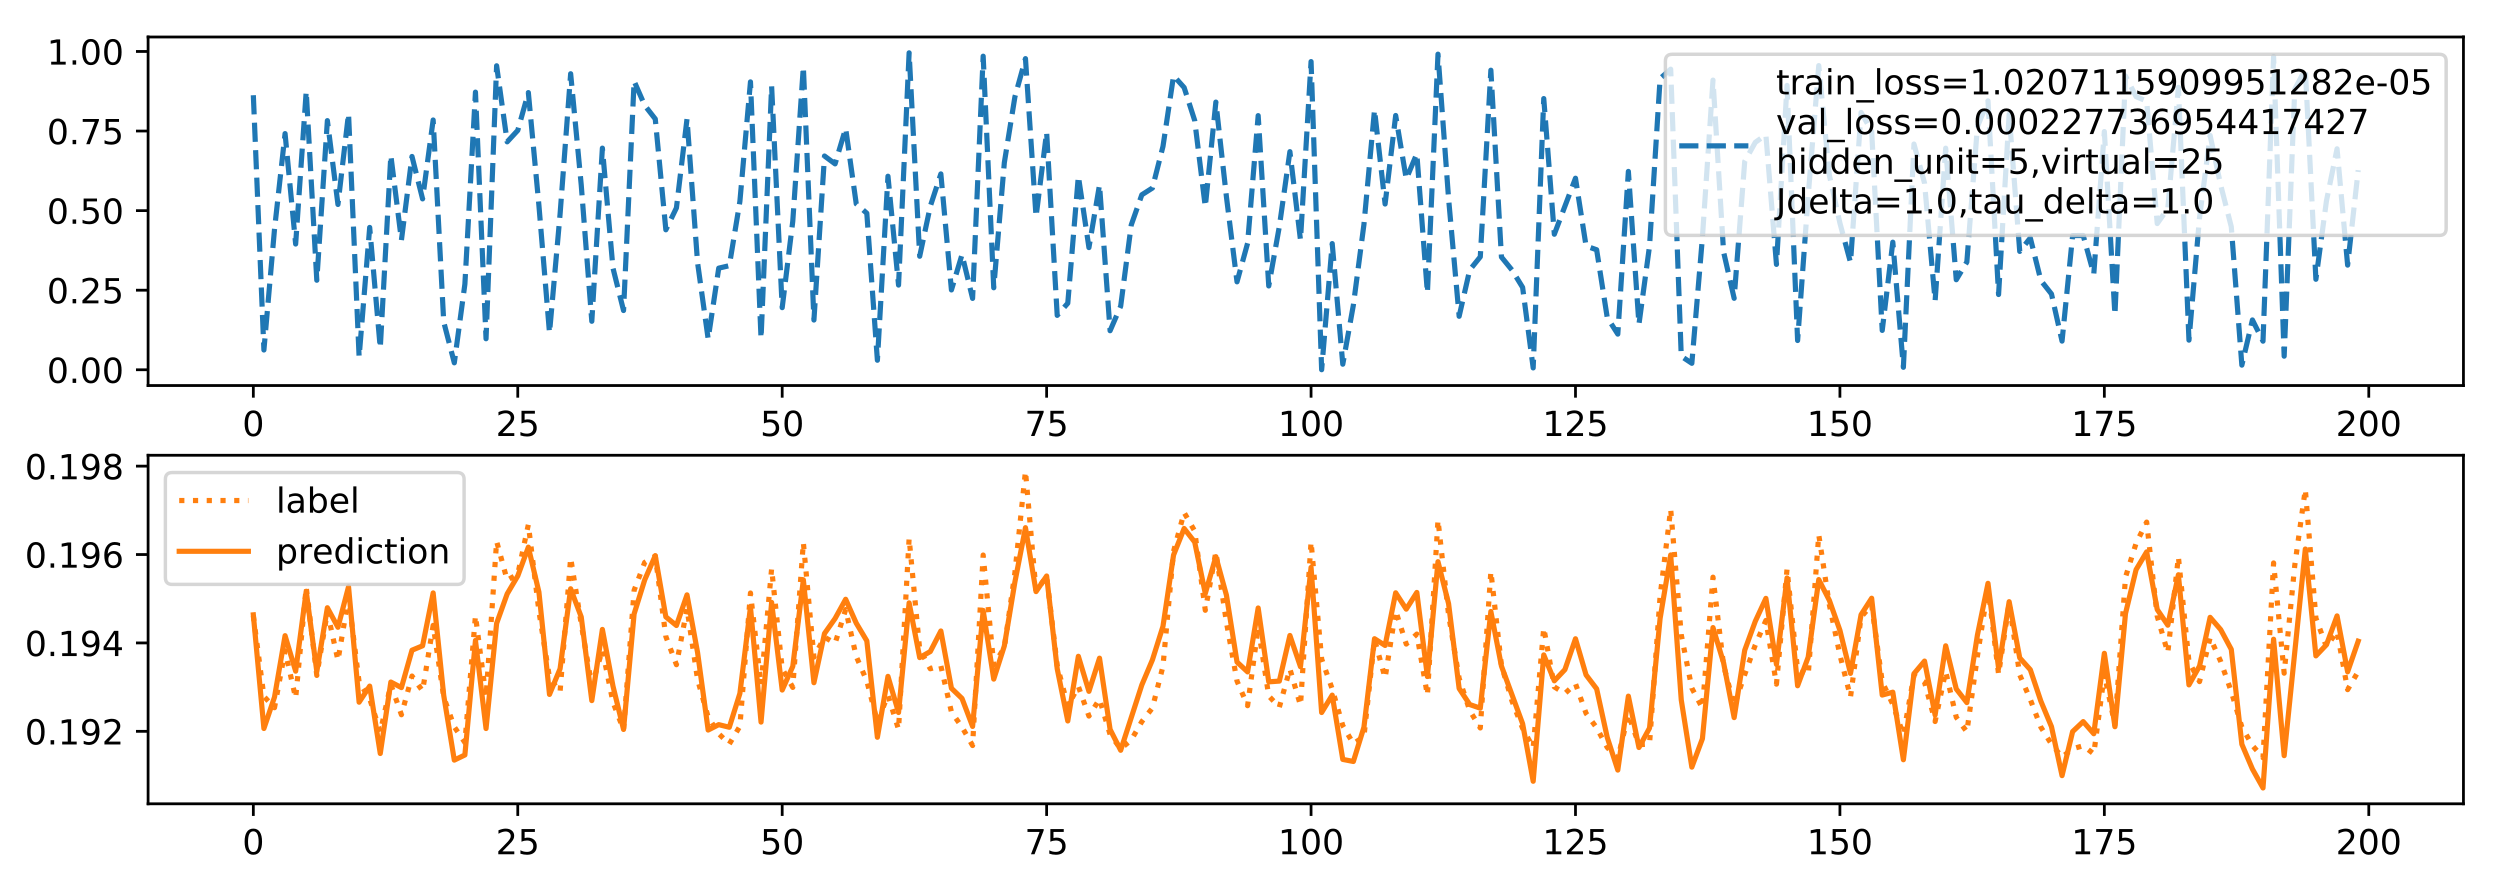 <?xml version="1.0" encoding="utf-8" standalone="no"?>
<!DOCTYPE svg PUBLIC "-//W3C//DTD SVG 1.1//EN"
  "http://www.w3.org/Graphics/SVG/1.1/DTD/svg11.dtd">
<!-- Created with matplotlib (http://matplotlib.org/) -->
<svg height="256pt" version="1.1" viewBox="0 0 723 256" width="723pt" xmlns="http://www.w3.org/2000/svg" xmlns:xlink="http://www.w3.org/1999/xlink">
 <defs>
  <style type="text/css">
*{stroke-linecap:butt;stroke-linejoin:round;}
  </style>
 </defs>
 <g id="figure_1">
  <g id="patch_1">
   <path d="M 0 256.338 
L 723.128 256.338 
L 723.128 0 
L 0 0 
z
" style="fill:#ffffff;"/>
  </g>
  <g id="axes_1">
   <g id="patch_2">
    <path d="M 42.828 111.5 
L 712.428 111.5 
L 712.428 10.7 
L 42.828 10.7 
z
" style="fill:#ffffff;"/>
   </g>
   <g id="matplotlib.axis_1">
    <g id="xtick_1">
     <g id="line2d_1">
      <defs>
       <path d="M 0 0 
L 0 3.5 
" id="m36882c37b8" style="stroke:#000000;stroke-width:0.8;"/>
      </defs>
      <g>
       <use style="stroke:#000000;stroke-width:0.8;" x="73.264" xlink:href="#m36882c37b8" y="111.5"/>
      </g>
     </g>
     <g id="text_1">
      <!-- 0 -->
      <defs>
       <path d="M 31.781 66.406 
Q 24.172 66.406 20.328 58.906 
Q 16.5 51.422 16.5 36.375 
Q 16.5 21.391 20.328 13.891 
Q 24.172 6.391 31.781 6.391 
Q 39.453 6.391 43.281 13.891 
Q 47.125 21.391 47.125 36.375 
Q 47.125 51.422 43.281 58.906 
Q 39.453 66.406 31.781 66.406 
z
M 31.781 74.219 
Q 44.047 74.219 50.516 64.516 
Q 56.984 54.828 56.984 36.375 
Q 56.984 17.969 50.516 8.266 
Q 44.047 -1.422 31.781 -1.422 
Q 19.531 -1.422 13.062 8.266 
Q 6.594 17.969 6.594 36.375 
Q 6.594 54.828 13.062 64.516 
Q 19.531 74.219 31.781 74.219 
z
" id="DejaVuSans-30"/>
      </defs>
      <g transform="translate(70.083 126.098)scale(0.1 -0.1)">
       <use xlink:href="#DejaVuSans-30"/>
      </g>
     </g>
    </g>
    <g id="xtick_2">
     <g id="line2d_2">
      <g>
       <use style="stroke:#000000;stroke-width:0.8;" x="149.738" xlink:href="#m36882c37b8" y="111.5"/>
      </g>
     </g>
     <g id="text_2">
      <!-- 25 -->
      <defs>
       <path d="M 19.188 8.297 
L 53.609 8.297 
L 53.609 0 
L 7.328 0 
L 7.328 8.297 
Q 12.938 14.109 22.625 23.891 
Q 32.328 33.688 34.812 36.531 
Q 39.547 41.844 41.422 45.531 
Q 43.312 49.219 43.312 52.781 
Q 43.312 58.594 39.234 62.25 
Q 35.156 65.922 28.609 65.922 
Q 23.969 65.922 18.812 64.312 
Q 13.672 62.703 7.812 59.422 
L 7.812 69.391 
Q 13.766 71.781 18.938 73 
Q 24.125 74.219 28.422 74.219 
Q 39.75 74.219 46.484 68.547 
Q 53.219 62.891 53.219 53.422 
Q 53.219 48.922 51.531 44.891 
Q 49.859 40.875 45.406 35.406 
Q 44.188 33.984 37.641 27.219 
Q 31.109 20.453 19.188 8.297 
z
" id="DejaVuSans-32"/>
       <path d="M 10.797 72.906 
L 49.516 72.906 
L 49.516 64.594 
L 19.828 64.594 
L 19.828 46.734 
Q 21.969 47.469 24.109 47.828 
Q 26.266 48.188 28.422 48.188 
Q 40.625 48.188 47.75 41.5 
Q 54.891 34.812 54.891 23.391 
Q 54.891 11.625 47.562 5.094 
Q 40.234 -1.422 26.906 -1.422 
Q 22.312 -1.422 17.547 -0.641 
Q 12.797 0.141 7.719 1.703 
L 7.719 11.625 
Q 12.109 9.234 16.797 8.062 
Q 21.484 6.891 26.703 6.891 
Q 35.156 6.891 40.078 11.328 
Q 45.016 15.766 45.016 23.391 
Q 45.016 31 40.078 35.438 
Q 35.156 39.891 26.703 39.891 
Q 22.75 39.891 18.812 39.016 
Q 14.891 38.141 10.797 36.281 
z
" id="DejaVuSans-35"/>
      </defs>
      <g transform="translate(143.375 126.098)scale(0.1 -0.1)">
       <use xlink:href="#DejaVuSans-32"/>
       <use x="63.623" xlink:href="#DejaVuSans-35"/>
      </g>
     </g>
    </g>
    <g id="xtick_3">
     <g id="line2d_3">
      <g>
       <use style="stroke:#000000;stroke-width:0.8;" x="226.211" xlink:href="#m36882c37b8" y="111.5"/>
      </g>
     </g>
     <g id="text_3">
      <!-- 50 -->
      <g transform="translate(219.849 126.098)scale(0.1 -0.1)">
       <use xlink:href="#DejaVuSans-35"/>
       <use x="63.623" xlink:href="#DejaVuSans-30"/>
      </g>
     </g>
    </g>
    <g id="xtick_4">
     <g id="line2d_4">
      <g>
       <use style="stroke:#000000;stroke-width:0.8;" x="302.684" xlink:href="#m36882c37b8" y="111.5"/>
      </g>
     </g>
     <g id="text_4">
      <!-- 75 -->
      <defs>
       <path d="M 8.203 72.906 
L 55.078 72.906 
L 55.078 68.703 
L 28.609 0 
L 18.312 0 
L 43.219 64.594 
L 8.203 64.594 
z
" id="DejaVuSans-37"/>
      </defs>
      <g transform="translate(296.322 126.098)scale(0.1 -0.1)">
       <use xlink:href="#DejaVuSans-37"/>
       <use x="63.623" xlink:href="#DejaVuSans-35"/>
      </g>
     </g>
    </g>
    <g id="xtick_5">
     <g id="line2d_5">
      <g>
       <use style="stroke:#000000;stroke-width:0.8;" x="379.158" xlink:href="#m36882c37b8" y="111.5"/>
      </g>
     </g>
     <g id="text_5">
      <!-- 100 -->
      <defs>
       <path d="M 12.406 8.297 
L 28.516 8.297 
L 28.516 63.922 
L 10.984 60.406 
L 10.984 69.391 
L 28.422 72.906 
L 38.281 72.906 
L 38.281 8.297 
L 54.391 8.297 
L 54.391 0 
L 12.406 0 
z
" id="DejaVuSans-31"/>
      </defs>
      <g transform="translate(369.614 126.098)scale(0.1 -0.1)">
       <use xlink:href="#DejaVuSans-31"/>
       <use x="63.623" xlink:href="#DejaVuSans-30"/>
       <use x="127.246" xlink:href="#DejaVuSans-30"/>
      </g>
     </g>
    </g>
    <g id="xtick_6">
     <g id="line2d_6">
      <g>
       <use style="stroke:#000000;stroke-width:0.8;" x="455.631" xlink:href="#m36882c37b8" y="111.5"/>
      </g>
     </g>
     <g id="text_6">
      <!-- 125 -->
      <g transform="translate(446.087 126.098)scale(0.1 -0.1)">
       <use xlink:href="#DejaVuSans-31"/>
       <use x="63.623" xlink:href="#DejaVuSans-32"/>
       <use x="127.246" xlink:href="#DejaVuSans-35"/>
      </g>
     </g>
    </g>
    <g id="xtick_7">
     <g id="line2d_7">
      <g>
       <use style="stroke:#000000;stroke-width:0.8;" x="532.104" xlink:href="#m36882c37b8" y="111.5"/>
      </g>
     </g>
     <g id="text_7">
      <!-- 150 -->
      <g transform="translate(522.56 126.098)scale(0.1 -0.1)">
       <use xlink:href="#DejaVuSans-31"/>
       <use x="63.623" xlink:href="#DejaVuSans-35"/>
       <use x="127.246" xlink:href="#DejaVuSans-30"/>
      </g>
     </g>
    </g>
    <g id="xtick_8">
     <g id="line2d_8">
      <g>
       <use style="stroke:#000000;stroke-width:0.8;" x="608.577" xlink:href="#m36882c37b8" y="111.5"/>
      </g>
     </g>
     <g id="text_8">
      <!-- 175 -->
      <g transform="translate(599.034 126.098)scale(0.1 -0.1)">
       <use xlink:href="#DejaVuSans-31"/>
       <use x="63.623" xlink:href="#DejaVuSans-37"/>
       <use x="127.246" xlink:href="#DejaVuSans-35"/>
      </g>
     </g>
    </g>
    <g id="xtick_9">
     <g id="line2d_9">
      <g>
       <use style="stroke:#000000;stroke-width:0.8;" x="685.051" xlink:href="#m36882c37b8" y="111.5"/>
      </g>
     </g>
     <g id="text_9">
      <!-- 200 -->
      <g transform="translate(675.507 126.098)scale(0.1 -0.1)">
       <use xlink:href="#DejaVuSans-32"/>
       <use x="63.623" xlink:href="#DejaVuSans-30"/>
       <use x="127.246" xlink:href="#DejaVuSans-30"/>
      </g>
     </g>
    </g>
   </g>
   <g id="matplotlib.axis_2">
    <g id="ytick_1">
     <g id="line2d_10">
      <defs>
       <path d="M 0 0 
L -3.5 0 
" id="m87f2898da7" style="stroke:#000000;stroke-width:0.8;"/>
      </defs>
      <g>
       <use style="stroke:#000000;stroke-width:0.8;" x="42.828" xlink:href="#m87f2898da7" y="106.934"/>
      </g>
     </g>
     <g id="text_10">
      <!-- 0.00 -->
      <defs>
       <path d="M 10.688 12.406 
L 21 12.406 
L 21 0 
L 10.688 0 
z
" id="DejaVuSans-2e"/>
      </defs>
      <g transform="translate(13.562 110.734)scale(0.1 -0.1)">
       <use xlink:href="#DejaVuSans-30"/>
       <use x="63.623" xlink:href="#DejaVuSans-2e"/>
       <use x="95.41" xlink:href="#DejaVuSans-30"/>
       <use x="159.033" xlink:href="#DejaVuSans-30"/>
      </g>
     </g>
    </g>
    <g id="ytick_2">
     <g id="line2d_11">
      <g>
       <use style="stroke:#000000;stroke-width:0.8;" x="42.828" xlink:href="#m87f2898da7" y="83.923"/>
      </g>
     </g>
     <g id="text_11">
      <!-- 0.25 -->
      <g transform="translate(13.562 87.722)scale(0.1 -0.1)">
       <use xlink:href="#DejaVuSans-30"/>
       <use x="63.623" xlink:href="#DejaVuSans-2e"/>
       <use x="95.41" xlink:href="#DejaVuSans-32"/>
       <use x="159.033" xlink:href="#DejaVuSans-35"/>
      </g>
     </g>
    </g>
    <g id="ytick_3">
     <g id="line2d_12">
      <g>
       <use style="stroke:#000000;stroke-width:0.8;" x="42.828" xlink:href="#m87f2898da7" y="60.911"/>
      </g>
     </g>
     <g id="text_12">
      <!-- 0.50 -->
      <g transform="translate(13.562 64.71)scale(0.1 -0.1)">
       <use xlink:href="#DejaVuSans-30"/>
       <use x="63.623" xlink:href="#DejaVuSans-2e"/>
       <use x="95.41" xlink:href="#DejaVuSans-35"/>
       <use x="159.033" xlink:href="#DejaVuSans-30"/>
      </g>
     </g>
    </g>
    <g id="ytick_4">
     <g id="line2d_13">
      <g>
       <use style="stroke:#000000;stroke-width:0.8;" x="42.828" xlink:href="#m87f2898da7" y="37.899"/>
      </g>
     </g>
     <g id="text_13">
      <!-- 0.75 -->
      <g transform="translate(13.562 41.698)scale(0.1 -0.1)">
       <use xlink:href="#DejaVuSans-30"/>
       <use x="63.623" xlink:href="#DejaVuSans-2e"/>
       <use x="95.41" xlink:href="#DejaVuSans-37"/>
       <use x="159.033" xlink:href="#DejaVuSans-35"/>
      </g>
     </g>
    </g>
    <g id="ytick_5">
     <g id="line2d_14">
      <g>
       <use style="stroke:#000000;stroke-width:0.8;" x="42.828" xlink:href="#m87f2898da7" y="14.887"/>
      </g>
     </g>
     <g id="text_14">
      <!-- 1.00 -->
      <g transform="translate(13.562 18.687)scale(0.1 -0.1)">
       <use xlink:href="#DejaVuSans-31"/>
       <use x="63.623" xlink:href="#DejaVuSans-2e"/>
       <use x="95.41" xlink:href="#DejaVuSans-30"/>
       <use x="159.033" xlink:href="#DejaVuSans-30"/>
      </g>
     </g>
    </g>
   </g>
   <g id="line2d_15">
    <path clip-path="url(#p539c6426c0)" d="M 73.264 27.537 
L 76.323 101.214 
L 79.382 66.368 
L 82.441 38.643 
L 85.5 70.568 
L 88.559 26.402 
L 91.618 81.042 
L 94.677 34.89 
L 97.736 59.126 
L 100.795 32.861 
L 103.854 103.202 
L 106.913 65.776 
L 109.972 100.665 
L 113.031 44.936 
L 116.09 69.442 
L 119.148 45.255 
L 122.207 57.513 
L 125.266 34.707 
L 128.325 93.091 
L 131.384 104.923 
L 134.443 82.179 
L 137.502 26.649 
L 140.561 97.959 
L 143.62 19.029 
L 146.679 41.016 
L 149.738 37.708 
L 152.797 26.781 
L 155.856 59.42 
L 158.915 96.274 
L 161.973 61.93 
L 165.032 21.332 
L 168.091 53.469 
L 171.15 92.908 
L 174.209 42.846 
L 177.268 77.525 
L 180.327 89.799 
L 183.386 23.471 
L 186.445 30.47 
L 189.504 34.399 
L 192.563 66.453 
L 195.622 60.123 
L 198.681 34.411 
L 201.74 76.001 
L 204.799 98.002 
L 207.857 77.552 
L 210.916 76.832 
L 213.975 58.263 
L 217.034 23.684 
L 220.093 97.895 
L 223.152 24.953 
L 226.211 88.968 
L 229.27 63.99 
L 232.329 19.29 
L 235.388 92.549 
L 238.447 45.12 
L 241.506 47.389 
L 244.565 37.119 
L 247.624 58.95 
L 250.682 61.675 
L 253.741 104.18 
L 256.8 50.971 
L 259.859 82.44 
L 262.918 15.282 
L 265.977 74.104 
L 269.036 59.673 
L 272.095 50.3 
L 275.154 83.845 
L 278.213 73.636 
L 281.272 86.294 
L 284.331 16.259 
L 287.39 83.22 
L 290.449 47.063 
L 293.508 28.027 
L 296.566 16.958 
L 299.625 62.694 
L 302.684 38.251 
L 305.743 91.201 
L 308.802 87.686 
L 311.861 50.921 
L 314.92 71.598 
L 317.979 53.471 
L 321.038 95.64 
L 324.097 88.56 
L 327.156 65.059 
L 330.215 56.333 
L 333.274 54.384 
L 336.333 42.348 
L 339.391 21.904 
L 342.45 25.312 
L 345.509 34.86 
L 348.568 59.815 
L 351.627 29.531 
L 354.686 56.942 
L 357.745 81.501 
L 360.804 70.336 
L 363.863 33.444 
L 366.922 82.695 
L 369.981 65.531 
L 373.04 43.861 
L 376.099 69.402 
L 379.158 17.817 
L 382.217 106.918 
L 385.275 70.449 
L 388.334 105.323 
L 391.393 88.223 
L 394.452 64.895 
L 397.511 31.771 
L 400.57 58.997 
L 403.629 33.404 
L 406.688 51.755 
L 409.747 44.452 
L 412.806 84.679 
L 415.865 15.67 
L 418.924 57.38 
L 421.983 91.466 
L 425.042 78.078 
L 428.1 74.277 
L 431.159 20.312 
L 434.218 74.341 
L 437.277 78.115 
L 440.336 83.109 
L 443.395 106.399 
L 446.454 28.511 
L 449.513 67.74 
L 455.631 51.545 
L 458.69 71.152 
L 461.749 72.229 
L 464.808 91.809 
L 467.867 96.623 
L 470.926 49.578 
L 473.984 93.773 
L 477.043 71.159 
L 480.102 22.722 
L 483.161 20.005 
L 486.22 103.026 
L 489.279 105.062 
L 492.338 68.688 
L 495.397 23.174 
L 498.456 72.854 
L 501.515 86.265 
L 504.574 46.676 
L 507.633 41.168 
L 510.692 38.978 
L 513.751 76.457 
L 516.809 24.707 
L 519.868 98.469 
L 522.927 56.666 
L 525.986 18.976 
L 529.045 50.647 
L 532.104 64.516 
L 535.163 75.9 
L 538.222 32.523 
L 541.281 37.916 
L 544.34 95.548 
L 547.399 70.046 
L 550.458 106.221 
L 553.517 41.662 
L 556.576 52.955 
L 559.635 86.998 
L 562.693 42.858 
L 565.752 80.892 
L 568.811 75.773 
L 571.87 36.622 
L 574.929 29.179 
L 577.988 85.167 
L 581.047 32.994 
L 584.106 72.7 
L 587.165 68.808 
L 590.224 81.13 
L 593.283 85.012 
L 596.342 98.643 
L 599.401 68.14 
L 602.46 68.102 
L 605.518 79.284 
L 608.577 38.049 
L 611.636 91.071 
L 614.695 21.973 
L 617.754 27.945 
L 620.813 29.242 
L 623.872 64.656 
L 626.931 60.295 
L 629.99 25.266 
L 633.049 98.365 
L 636.108 62.928 
L 639.167 39.167 
L 642.226 53.533 
L 645.285 65.566 
L 648.344 105.593 
L 651.402 92.533 
L 654.461 98.663 
L 657.52 16.364 
L 660.579 103.004 
L 663.638 25.828 
L 666.697 20.041 
L 669.756 80.764 
L 672.815 58.067 
L 675.874 43.038 
L 678.933 76.668 
L 681.992 49.211 
L 681.992 49.211 
" style="fill:none;stroke:#1f77b4;stroke-dasharray:5.55,2.4;stroke-dashoffset:0;stroke-width:1.5;"/>
   </g>
   <g id="patch_3">
    <path d="M 42.828 111.5 
L 42.828 10.7 
" style="fill:none;stroke:#000000;stroke-linecap:square;stroke-linejoin:miter;stroke-width:0.8;"/>
   </g>
   <g id="patch_4">
    <path d="M 712.428 111.5 
L 712.428 10.7 
" style="fill:none;stroke:#000000;stroke-linecap:square;stroke-linejoin:miter;stroke-width:0.8;"/>
   </g>
   <g id="patch_5">
    <path d="M 42.828 111.5 
L 712.428 111.5 
" style="fill:none;stroke:#000000;stroke-linecap:square;stroke-linejoin:miter;stroke-width:0.8;"/>
   </g>
   <g id="patch_6">
    <path d="M 42.828 10.7 
L 712.428 10.7 
" style="fill:none;stroke:#000000;stroke-linecap:square;stroke-linejoin:miter;stroke-width:0.8;"/>
   </g>
   <g id="legend_1">
    <g id="patch_7">
     <path d="M 483.631 68.084 
L 705.428 68.084 
Q 707.428 68.084 707.428 66.084 
L 707.428 17.7 
Q 707.428 15.7 705.428 15.7 
L 483.631 15.7 
Q 481.631 15.7 481.631 17.7 
L 481.631 66.084 
Q 481.631 68.084 483.631 68.084 
z
" style="fill:#ffffff;opacity:0.8;stroke:#cccccc;stroke-linejoin:miter;"/>
    </g>
    <g id="line2d_16">
     <path d="M 485.631 42.191 
L 505.631 42.191 
" style="fill:none;stroke:#1f77b4;stroke-dasharray:5.55,2.4;stroke-dashoffset:0;stroke-width:1.5;"/>
    </g>
    <g id="line2d_17"/>
    <g id="text_15">
     <!-- train_loss=1.0207115909951282e-05 -->
     <defs>
      <path d="M 18.312 70.219 
L 18.312 54.688 
L 36.812 54.688 
L 36.812 47.703 
L 18.312 47.703 
L 18.312 18.016 
Q 18.312 11.328 20.141 9.422 
Q 21.969 7.516 27.594 7.516 
L 36.812 7.516 
L 36.812 0 
L 27.594 0 
Q 17.188 0 13.234 3.875 
Q 9.281 7.766 9.281 18.016 
L 9.281 47.703 
L 2.688 47.703 
L 2.688 54.688 
L 9.281 54.688 
L 9.281 70.219 
z
" id="DejaVuSans-74"/>
      <path d="M 41.109 46.297 
Q 39.594 47.172 37.812 47.578 
Q 36.031 48 33.891 48 
Q 26.266 48 22.188 43.047 
Q 18.109 38.094 18.109 28.812 
L 18.109 0 
L 9.078 0 
L 9.078 54.688 
L 18.109 54.688 
L 18.109 46.188 
Q 20.953 51.172 25.484 53.578 
Q 30.031 56 36.531 56 
Q 37.453 56 38.578 55.875 
Q 39.703 55.766 41.062 55.516 
z
" id="DejaVuSans-72"/>
      <path d="M 34.281 27.484 
Q 23.391 27.484 19.188 25 
Q 14.984 22.516 14.984 16.5 
Q 14.984 11.719 18.141 8.906 
Q 21.297 6.109 26.703 6.109 
Q 34.188 6.109 38.703 11.406 
Q 43.219 16.703 43.219 25.484 
L 43.219 27.484 
z
M 52.203 31.203 
L 52.203 0 
L 43.219 0 
L 43.219 8.297 
Q 40.141 3.328 35.547 0.953 
Q 30.953 -1.422 24.312 -1.422 
Q 15.922 -1.422 10.953 3.297 
Q 6 8.016 6 15.922 
Q 6 25.141 12.172 29.828 
Q 18.359 34.516 30.609 34.516 
L 43.219 34.516 
L 43.219 35.406 
Q 43.219 41.609 39.141 45 
Q 35.062 48.391 27.688 48.391 
Q 23 48.391 18.547 47.266 
Q 14.109 46.141 10.016 43.891 
L 10.016 52.203 
Q 14.938 54.109 19.578 55.047 
Q 24.219 56 28.609 56 
Q 40.484 56 46.344 49.844 
Q 52.203 43.703 52.203 31.203 
z
" id="DejaVuSans-61"/>
      <path d="M 9.422 54.688 
L 18.406 54.688 
L 18.406 0 
L 9.422 0 
z
M 9.422 75.984 
L 18.406 75.984 
L 18.406 64.594 
L 9.422 64.594 
z
" id="DejaVuSans-69"/>
      <path d="M 54.891 33.016 
L 54.891 0 
L 45.906 0 
L 45.906 32.719 
Q 45.906 40.484 42.875 44.328 
Q 39.844 48.188 33.797 48.188 
Q 26.516 48.188 22.312 43.547 
Q 18.109 38.922 18.109 30.906 
L 18.109 0 
L 9.078 0 
L 9.078 54.688 
L 18.109 54.688 
L 18.109 46.188 
Q 21.344 51.125 25.703 53.562 
Q 30.078 56 35.797 56 
Q 45.219 56 50.047 50.172 
Q 54.891 44.344 54.891 33.016 
z
" id="DejaVuSans-6e"/>
      <path d="M 50.984 -16.609 
L 50.984 -23.578 
L -0.984 -23.578 
L -0.984 -16.609 
z
" id="DejaVuSans-5f"/>
      <path d="M 9.422 75.984 
L 18.406 75.984 
L 18.406 0 
L 9.422 0 
z
" id="DejaVuSans-6c"/>
      <path d="M 30.609 48.391 
Q 23.391 48.391 19.188 42.75 
Q 14.984 37.109 14.984 27.297 
Q 14.984 17.484 19.156 11.844 
Q 23.344 6.203 30.609 6.203 
Q 37.797 6.203 41.984 11.859 
Q 46.188 17.531 46.188 27.297 
Q 46.188 37.016 41.984 42.703 
Q 37.797 48.391 30.609 48.391 
z
M 30.609 56 
Q 42.328 56 49.016 48.375 
Q 55.719 40.766 55.719 27.297 
Q 55.719 13.875 49.016 6.219 
Q 42.328 -1.422 30.609 -1.422 
Q 18.844 -1.422 12.172 6.219 
Q 5.516 13.875 5.516 27.297 
Q 5.516 40.766 12.172 48.375 
Q 18.844 56 30.609 56 
z
" id="DejaVuSans-6f"/>
      <path d="M 44.281 53.078 
L 44.281 44.578 
Q 40.484 46.531 36.375 47.5 
Q 32.281 48.484 27.875 48.484 
Q 21.188 48.484 17.844 46.438 
Q 14.5 44.391 14.5 40.281 
Q 14.5 37.156 16.891 35.375 
Q 19.281 33.594 26.516 31.984 
L 29.594 31.297 
Q 39.156 29.25 43.188 25.516 
Q 47.219 21.781 47.219 15.094 
Q 47.219 7.469 41.188 3.016 
Q 35.156 -1.422 24.609 -1.422 
Q 20.219 -1.422 15.453 -0.562 
Q 10.688 0.297 5.422 2 
L 5.422 11.281 
Q 10.406 8.688 15.234 7.391 
Q 20.062 6.109 24.812 6.109 
Q 31.156 6.109 34.562 8.281 
Q 37.984 10.453 37.984 14.406 
Q 37.984 18.062 35.516 20.016 
Q 33.062 21.969 24.703 23.781 
L 21.578 24.516 
Q 13.234 26.266 9.516 29.906 
Q 5.812 33.547 5.812 39.891 
Q 5.812 47.609 11.281 51.797 
Q 16.75 56 26.812 56 
Q 31.781 56 36.172 55.266 
Q 40.578 54.547 44.281 53.078 
z
" id="DejaVuSans-73"/>
      <path d="M 10.594 45.406 
L 73.188 45.406 
L 73.188 37.203 
L 10.594 37.203 
z
M 10.594 25.484 
L 73.188 25.484 
L 73.188 17.188 
L 10.594 17.188 
z
" id="DejaVuSans-3d"/>
      <path d="M 10.984 1.516 
L 10.984 10.5 
Q 14.703 8.734 18.5 7.812 
Q 22.312 6.891 25.984 6.891 
Q 35.75 6.891 40.891 13.453 
Q 46.047 20.016 46.781 33.406 
Q 43.953 29.203 39.594 26.953 
Q 35.25 24.703 29.984 24.703 
Q 19.047 24.703 12.672 31.312 
Q 6.297 37.938 6.297 49.422 
Q 6.297 60.641 12.938 67.422 
Q 19.578 74.219 30.609 74.219 
Q 43.266 74.219 49.922 64.516 
Q 56.594 54.828 56.594 36.375 
Q 56.594 19.141 48.406 8.859 
Q 40.234 -1.422 26.422 -1.422 
Q 22.703 -1.422 18.891 -0.688 
Q 15.094 0.047 10.984 1.516 
z
M 30.609 32.422 
Q 37.25 32.422 41.125 36.953 
Q 45.016 41.5 45.016 49.422 
Q 45.016 57.281 41.125 61.844 
Q 37.25 66.406 30.609 66.406 
Q 23.969 66.406 20.094 61.844 
Q 16.219 57.281 16.219 49.422 
Q 16.219 41.5 20.094 36.953 
Q 23.969 32.422 30.609 32.422 
z
" id="DejaVuSans-39"/>
      <path d="M 31.781 34.625 
Q 24.75 34.625 20.719 30.859 
Q 16.703 27.094 16.703 20.516 
Q 16.703 13.922 20.719 10.156 
Q 24.75 6.391 31.781 6.391 
Q 38.812 6.391 42.859 10.172 
Q 46.922 13.969 46.922 20.516 
Q 46.922 27.094 42.891 30.859 
Q 38.875 34.625 31.781 34.625 
z
M 21.922 38.812 
Q 15.578 40.375 12.031 44.719 
Q 8.5 49.078 8.5 55.328 
Q 8.5 64.062 14.719 69.141 
Q 20.953 74.219 31.781 74.219 
Q 42.672 74.219 48.875 69.141 
Q 55.078 64.062 55.078 55.328 
Q 55.078 49.078 51.531 44.719 
Q 48 40.375 41.703 38.812 
Q 48.828 37.156 52.797 32.312 
Q 56.781 27.484 56.781 20.516 
Q 56.781 9.906 50.312 4.234 
Q 43.844 -1.422 31.781 -1.422 
Q 19.734 -1.422 13.25 4.234 
Q 6.781 9.906 6.781 20.516 
Q 6.781 27.484 10.781 32.312 
Q 14.797 37.156 21.922 38.812 
z
M 18.312 54.391 
Q 18.312 48.734 21.844 45.562 
Q 25.391 42.391 31.781 42.391 
Q 38.141 42.391 41.719 45.562 
Q 45.312 48.734 45.312 54.391 
Q 45.312 60.062 41.719 63.234 
Q 38.141 66.406 31.781 66.406 
Q 25.391 66.406 21.844 63.234 
Q 18.312 60.062 18.312 54.391 
z
" id="DejaVuSans-38"/>
      <path d="M 56.203 29.594 
L 56.203 25.203 
L 14.891 25.203 
Q 15.484 15.922 20.484 11.062 
Q 25.484 6.203 34.422 6.203 
Q 39.594 6.203 44.453 7.469 
Q 49.312 8.734 54.109 11.281 
L 54.109 2.781 
Q 49.266 0.734 44.188 -0.344 
Q 39.109 -1.422 33.891 -1.422 
Q 20.797 -1.422 13.156 6.188 
Q 5.516 13.812 5.516 26.812 
Q 5.516 40.234 12.766 48.109 
Q 20.016 56 32.328 56 
Q 43.359 56 49.781 48.891 
Q 56.203 41.797 56.203 29.594 
z
M 47.219 32.234 
Q 47.125 39.594 43.094 43.984 
Q 39.062 48.391 32.422 48.391 
Q 24.906 48.391 20.391 44.141 
Q 15.875 39.891 15.188 32.172 
z
" id="DejaVuSans-65"/>
      <path d="M 4.891 31.391 
L 31.203 31.391 
L 31.203 23.391 
L 4.891 23.391 
z
" id="DejaVuSans-2d"/>
     </defs>
     <g transform="translate(513.631 27.298)scale(0.1 -0.1)">
      <use xlink:href="#DejaVuSans-74"/>
      <use x="39.209" xlink:href="#DejaVuSans-72"/>
      <use x="80.322" xlink:href="#DejaVuSans-61"/>
      <use x="141.602" xlink:href="#DejaVuSans-69"/>
      <use x="169.385" xlink:href="#DejaVuSans-6e"/>
      <use x="232.764" xlink:href="#DejaVuSans-5f"/>
      <use x="282.764" xlink:href="#DejaVuSans-6c"/>
      <use x="310.547" xlink:href="#DejaVuSans-6f"/>
      <use x="371.729" xlink:href="#DejaVuSans-73"/>
      <use x="423.828" xlink:href="#DejaVuSans-73"/>
      <use x="475.928" xlink:href="#DejaVuSans-3d"/>
      <use x="559.717" xlink:href="#DejaVuSans-31"/>
      <use x="623.34" xlink:href="#DejaVuSans-2e"/>
      <use x="655.127" xlink:href="#DejaVuSans-30"/>
      <use x="718.75" xlink:href="#DejaVuSans-32"/>
      <use x="782.373" xlink:href="#DejaVuSans-30"/>
      <use x="845.996" xlink:href="#DejaVuSans-37"/>
      <use x="909.619" xlink:href="#DejaVuSans-31"/>
      <use x="973.242" xlink:href="#DejaVuSans-31"/>
      <use x="1036.865" xlink:href="#DejaVuSans-35"/>
      <use x="1100.488" xlink:href="#DejaVuSans-39"/>
      <use x="1164.111" xlink:href="#DejaVuSans-30"/>
      <use x="1227.734" xlink:href="#DejaVuSans-39"/>
      <use x="1291.357" xlink:href="#DejaVuSans-39"/>
      <use x="1354.98" xlink:href="#DejaVuSans-35"/>
      <use x="1418.604" xlink:href="#DejaVuSans-31"/>
      <use x="1482.227" xlink:href="#DejaVuSans-32"/>
      <use x="1545.85" xlink:href="#DejaVuSans-38"/>
      <use x="1609.473" xlink:href="#DejaVuSans-32"/>
      <use x="1673.096" xlink:href="#DejaVuSans-65"/>
      <use x="1734.619" xlink:href="#DejaVuSans-2d"/>
      <use x="1770.703" xlink:href="#DejaVuSans-30"/>
      <use x="1834.326" xlink:href="#DejaVuSans-35"/>
     </g>
     <!-- val_loss=0.000227736954417427 -->
     <defs>
      <path d="M 2.984 54.688 
L 12.5 54.688 
L 29.594 8.797 
L 46.688 54.688 
L 56.203 54.688 
L 35.688 0 
L 23.484 0 
z
" id="DejaVuSans-76"/>
      <path d="M 40.578 39.312 
Q 47.656 37.797 51.625 33 
Q 55.609 28.219 55.609 21.188 
Q 55.609 10.406 48.188 4.484 
Q 40.766 -1.422 27.094 -1.422 
Q 22.516 -1.422 17.656 -0.516 
Q 12.797 0.391 7.625 2.203 
L 7.625 11.719 
Q 11.719 9.328 16.594 8.109 
Q 21.484 6.891 26.812 6.891 
Q 36.078 6.891 40.938 10.547 
Q 45.797 14.203 45.797 21.188 
Q 45.797 27.641 41.281 31.266 
Q 36.766 34.906 28.719 34.906 
L 20.219 34.906 
L 20.219 43.016 
L 29.109 43.016 
Q 36.375 43.016 40.234 45.922 
Q 44.094 48.828 44.094 54.297 
Q 44.094 59.906 40.109 62.906 
Q 36.141 65.922 28.719 65.922 
Q 24.656 65.922 20.016 65.031 
Q 15.375 64.156 9.812 62.312 
L 9.812 71.094 
Q 15.438 72.656 20.344 73.438 
Q 25.25 74.219 29.594 74.219 
Q 40.828 74.219 47.359 69.109 
Q 53.906 64.016 53.906 55.328 
Q 53.906 49.266 50.438 45.094 
Q 46.969 40.922 40.578 39.312 
z
" id="DejaVuSans-33"/>
      <path d="M 33.016 40.375 
Q 26.375 40.375 22.484 35.828 
Q 18.609 31.297 18.609 23.391 
Q 18.609 15.531 22.484 10.953 
Q 26.375 6.391 33.016 6.391 
Q 39.656 6.391 43.531 10.953 
Q 47.406 15.531 47.406 23.391 
Q 47.406 31.297 43.531 35.828 
Q 39.656 40.375 33.016 40.375 
z
M 52.594 71.297 
L 52.594 62.312 
Q 48.875 64.062 45.094 64.984 
Q 41.312 65.922 37.594 65.922 
Q 27.828 65.922 22.672 59.328 
Q 17.531 52.734 16.797 39.406 
Q 19.672 43.656 24.016 45.922 
Q 28.375 48.188 33.594 48.188 
Q 44.578 48.188 50.953 41.516 
Q 57.328 34.859 57.328 23.391 
Q 57.328 12.156 50.688 5.359 
Q 44.047 -1.422 33.016 -1.422 
Q 20.359 -1.422 13.672 8.266 
Q 6.984 17.969 6.984 36.375 
Q 6.984 53.656 15.188 63.938 
Q 23.391 74.219 37.203 74.219 
Q 40.922 74.219 44.703 73.484 
Q 48.484 72.75 52.594 71.297 
z
" id="DejaVuSans-36"/>
      <path d="M 37.797 64.312 
L 12.891 25.391 
L 37.797 25.391 
z
M 35.203 72.906 
L 47.609 72.906 
L 47.609 25.391 
L 58.016 25.391 
L 58.016 17.188 
L 47.609 17.188 
L 47.609 0 
L 37.797 0 
L 37.797 17.188 
L 4.891 17.188 
L 4.891 26.703 
z
" id="DejaVuSans-34"/>
     </defs>
     <g transform="translate(513.631 38.774)scale(0.1 -0.1)">
      <use xlink:href="#DejaVuSans-76"/>
      <use x="59.18" xlink:href="#DejaVuSans-61"/>
      <use x="120.459" xlink:href="#DejaVuSans-6c"/>
      <use x="148.242" xlink:href="#DejaVuSans-5f"/>
      <use x="198.242" xlink:href="#DejaVuSans-6c"/>
      <use x="226.025" xlink:href="#DejaVuSans-6f"/>
      <use x="287.207" xlink:href="#DejaVuSans-73"/>
      <use x="339.307" xlink:href="#DejaVuSans-73"/>
      <use x="391.406" xlink:href="#DejaVuSans-3d"/>
      <use x="475.195" xlink:href="#DejaVuSans-30"/>
      <use x="538.818" xlink:href="#DejaVuSans-2e"/>
      <use x="570.605" xlink:href="#DejaVuSans-30"/>
      <use x="634.229" xlink:href="#DejaVuSans-30"/>
      <use x="697.852" xlink:href="#DejaVuSans-30"/>
      <use x="761.475" xlink:href="#DejaVuSans-32"/>
      <use x="825.098" xlink:href="#DejaVuSans-32"/>
      <use x="888.721" xlink:href="#DejaVuSans-37"/>
      <use x="952.344" xlink:href="#DejaVuSans-37"/>
      <use x="1015.967" xlink:href="#DejaVuSans-33"/>
      <use x="1079.59" xlink:href="#DejaVuSans-36"/>
      <use x="1143.213" xlink:href="#DejaVuSans-39"/>
      <use x="1206.836" xlink:href="#DejaVuSans-35"/>
      <use x="1270.459" xlink:href="#DejaVuSans-34"/>
      <use x="1334.082" xlink:href="#DejaVuSans-34"/>
      <use x="1397.705" xlink:href="#DejaVuSans-31"/>
      <use x="1461.328" xlink:href="#DejaVuSans-37"/>
      <use x="1524.951" xlink:href="#DejaVuSans-34"/>
      <use x="1588.574" xlink:href="#DejaVuSans-32"/>
      <use x="1652.197" xlink:href="#DejaVuSans-37"/>
     </g>
     <!-- hidden_unit=5,virtual=25 -->
     <defs>
      <path d="M 54.891 33.016 
L 54.891 0 
L 45.906 0 
L 45.906 32.719 
Q 45.906 40.484 42.875 44.328 
Q 39.844 48.188 33.797 48.188 
Q 26.516 48.188 22.312 43.547 
Q 18.109 38.922 18.109 30.906 
L 18.109 0 
L 9.078 0 
L 9.078 75.984 
L 18.109 75.984 
L 18.109 46.188 
Q 21.344 51.125 25.703 53.562 
Q 30.078 56 35.797 56 
Q 45.219 56 50.047 50.172 
Q 54.891 44.344 54.891 33.016 
z
" id="DejaVuSans-68"/>
      <path d="M 45.406 46.391 
L 45.406 75.984 
L 54.391 75.984 
L 54.391 0 
L 45.406 0 
L 45.406 8.203 
Q 42.578 3.328 38.25 0.953 
Q 33.938 -1.422 27.875 -1.422 
Q 17.969 -1.422 11.734 6.484 
Q 5.516 14.406 5.516 27.297 
Q 5.516 40.188 11.734 48.094 
Q 17.969 56 27.875 56 
Q 33.938 56 38.25 53.625 
Q 42.578 51.266 45.406 46.391 
z
M 14.797 27.297 
Q 14.797 17.391 18.875 11.75 
Q 22.953 6.109 30.078 6.109 
Q 37.203 6.109 41.297 11.75 
Q 45.406 17.391 45.406 27.297 
Q 45.406 37.203 41.297 42.844 
Q 37.203 48.484 30.078 48.484 
Q 22.953 48.484 18.875 42.844 
Q 14.797 37.203 14.797 27.297 
z
" id="DejaVuSans-64"/>
      <path d="M 8.5 21.578 
L 8.5 54.688 
L 17.484 54.688 
L 17.484 21.922 
Q 17.484 14.156 20.5 10.266 
Q 23.531 6.391 29.594 6.391 
Q 36.859 6.391 41.078 11.031 
Q 45.312 15.672 45.312 23.688 
L 45.312 54.688 
L 54.297 54.688 
L 54.297 0 
L 45.312 0 
L 45.312 8.406 
Q 42.047 3.422 37.719 1 
Q 33.406 -1.422 27.688 -1.422 
Q 18.266 -1.422 13.375 4.438 
Q 8.5 10.297 8.5 21.578 
z
M 31.109 56 
z
" id="DejaVuSans-75"/>
      <path d="M 11.719 12.406 
L 22.016 12.406 
L 22.016 4 
L 14.016 -11.625 
L 7.719 -11.625 
L 11.719 4 
z
" id="DejaVuSans-2c"/>
     </defs>
     <g transform="translate(513.631 50.25)scale(0.1 -0.1)">
      <use xlink:href="#DejaVuSans-68"/>
      <use x="63.379" xlink:href="#DejaVuSans-69"/>
      <use x="91.162" xlink:href="#DejaVuSans-64"/>
      <use x="154.639" xlink:href="#DejaVuSans-64"/>
      <use x="218.115" xlink:href="#DejaVuSans-65"/>
      <use x="279.639" xlink:href="#DejaVuSans-6e"/>
      <use x="343.018" xlink:href="#DejaVuSans-5f"/>
      <use x="393.018" xlink:href="#DejaVuSans-75"/>
      <use x="456.396" xlink:href="#DejaVuSans-6e"/>
      <use x="519.775" xlink:href="#DejaVuSans-69"/>
      <use x="547.559" xlink:href="#DejaVuSans-74"/>
      <use x="586.768" xlink:href="#DejaVuSans-3d"/>
      <use x="670.557" xlink:href="#DejaVuSans-35"/>
      <use x="734.18" xlink:href="#DejaVuSans-2c"/>
      <use x="765.967" xlink:href="#DejaVuSans-76"/>
      <use x="825.146" xlink:href="#DejaVuSans-69"/>
      <use x="852.93" xlink:href="#DejaVuSans-72"/>
      <use x="894.043" xlink:href="#DejaVuSans-74"/>
      <use x="933.252" xlink:href="#DejaVuSans-75"/>
      <use x="996.631" xlink:href="#DejaVuSans-61"/>
      <use x="1057.91" xlink:href="#DejaVuSans-6c"/>
      <use x="1085.693" xlink:href="#DejaVuSans-3d"/>
      <use x="1169.482" xlink:href="#DejaVuSans-32"/>
      <use x="1233.105" xlink:href="#DejaVuSans-35"/>
     </g>
     <!-- Jdelta=1.0,tau_delta=1.0 -->
     <defs>
      <path d="M 9.812 72.906 
L 19.672 72.906 
L 19.672 5.078 
Q 19.672 -8.109 14.672 -14.062 
Q 9.672 -20.016 -1.422 -20.016 
L -5.172 -20.016 
L -5.172 -11.719 
L -2.094 -11.719 
Q 4.438 -11.719 7.125 -8.047 
Q 9.812 -4.391 9.812 5.078 
z
" id="DejaVuSans-4a"/>
     </defs>
     <g transform="translate(513.631 61.726)scale(0.1 -0.1)">
      <use xlink:href="#DejaVuSans-4a"/>
      <use x="29.492" xlink:href="#DejaVuSans-64"/>
      <use x="92.969" xlink:href="#DejaVuSans-65"/>
      <use x="154.492" xlink:href="#DejaVuSans-6c"/>
      <use x="182.275" xlink:href="#DejaVuSans-74"/>
      <use x="221.484" xlink:href="#DejaVuSans-61"/>
      <use x="282.764" xlink:href="#DejaVuSans-3d"/>
      <use x="366.553" xlink:href="#DejaVuSans-31"/>
      <use x="430.176" xlink:href="#DejaVuSans-2e"/>
      <use x="461.963" xlink:href="#DejaVuSans-30"/>
      <use x="525.586" xlink:href="#DejaVuSans-2c"/>
      <use x="557.373" xlink:href="#DejaVuSans-74"/>
      <use x="596.582" xlink:href="#DejaVuSans-61"/>
      <use x="657.861" xlink:href="#DejaVuSans-75"/>
      <use x="721.24" xlink:href="#DejaVuSans-5f"/>
      <use x="771.24" xlink:href="#DejaVuSans-64"/>
      <use x="834.717" xlink:href="#DejaVuSans-65"/>
      <use x="896.24" xlink:href="#DejaVuSans-6c"/>
      <use x="924.023" xlink:href="#DejaVuSans-74"/>
      <use x="963.232" xlink:href="#DejaVuSans-61"/>
      <use x="1024.512" xlink:href="#DejaVuSans-3d"/>
      <use x="1108.301" xlink:href="#DejaVuSans-31"/>
      <use x="1171.924" xlink:href="#DejaVuSans-2e"/>
      <use x="1203.711" xlink:href="#DejaVuSans-30"/>
     </g>
    </g>
   </g>
  </g>
  <g id="axes_2">
   <g id="patch_8">
    <path d="M 42.828 232.46 
L 712.428 232.46 
L 712.428 131.66 
L 42.828 131.66 
z
" style="fill:#ffffff;"/>
   </g>
   <g id="matplotlib.axis_3">
    <g id="xtick_10">
     <g id="line2d_18">
      <g>
       <use style="stroke:#000000;stroke-width:0.8;" x="73.264" xlink:href="#m36882c37b8" y="232.46"/>
      </g>
     </g>
     <g id="text_16">
      <!-- 0 -->
      <g transform="translate(70.083 247.058)scale(0.1 -0.1)">
       <use xlink:href="#DejaVuSans-30"/>
      </g>
     </g>
    </g>
    <g id="xtick_11">
     <g id="line2d_19">
      <g>
       <use style="stroke:#000000;stroke-width:0.8;" x="149.738" xlink:href="#m36882c37b8" y="232.46"/>
      </g>
     </g>
     <g id="text_17">
      <!-- 25 -->
      <g transform="translate(143.375 247.058)scale(0.1 -0.1)">
       <use xlink:href="#DejaVuSans-32"/>
       <use x="63.623" xlink:href="#DejaVuSans-35"/>
      </g>
     </g>
    </g>
    <g id="xtick_12">
     <g id="line2d_20">
      <g>
       <use style="stroke:#000000;stroke-width:0.8;" x="226.211" xlink:href="#m36882c37b8" y="232.46"/>
      </g>
     </g>
     <g id="text_18">
      <!-- 50 -->
      <g transform="translate(219.849 247.058)scale(0.1 -0.1)">
       <use xlink:href="#DejaVuSans-35"/>
       <use x="63.623" xlink:href="#DejaVuSans-30"/>
      </g>
     </g>
    </g>
    <g id="xtick_13">
     <g id="line2d_21">
      <g>
       <use style="stroke:#000000;stroke-width:0.8;" x="302.684" xlink:href="#m36882c37b8" y="232.46"/>
      </g>
     </g>
     <g id="text_19">
      <!-- 75 -->
      <g transform="translate(296.322 247.058)scale(0.1 -0.1)">
       <use xlink:href="#DejaVuSans-37"/>
       <use x="63.623" xlink:href="#DejaVuSans-35"/>
      </g>
     </g>
    </g>
    <g id="xtick_14">
     <g id="line2d_22">
      <g>
       <use style="stroke:#000000;stroke-width:0.8;" x="379.158" xlink:href="#m36882c37b8" y="232.46"/>
      </g>
     </g>
     <g id="text_20">
      <!-- 100 -->
      <g transform="translate(369.614 247.058)scale(0.1 -0.1)">
       <use xlink:href="#DejaVuSans-31"/>
       <use x="63.623" xlink:href="#DejaVuSans-30"/>
       <use x="127.246" xlink:href="#DejaVuSans-30"/>
      </g>
     </g>
    </g>
    <g id="xtick_15">
     <g id="line2d_23">
      <g>
       <use style="stroke:#000000;stroke-width:0.8;" x="455.631" xlink:href="#m36882c37b8" y="232.46"/>
      </g>
     </g>
     <g id="text_21">
      <!-- 125 -->
      <g transform="translate(446.087 247.058)scale(0.1 -0.1)">
       <use xlink:href="#DejaVuSans-31"/>
       <use x="63.623" xlink:href="#DejaVuSans-32"/>
       <use x="127.246" xlink:href="#DejaVuSans-35"/>
      </g>
     </g>
    </g>
    <g id="xtick_16">
     <g id="line2d_24">
      <g>
       <use style="stroke:#000000;stroke-width:0.8;" x="532.104" xlink:href="#m36882c37b8" y="232.46"/>
      </g>
     </g>
     <g id="text_22">
      <!-- 150 -->
      <g transform="translate(522.56 247.058)scale(0.1 -0.1)">
       <use xlink:href="#DejaVuSans-31"/>
       <use x="63.623" xlink:href="#DejaVuSans-35"/>
       <use x="127.246" xlink:href="#DejaVuSans-30"/>
      </g>
     </g>
    </g>
    <g id="xtick_17">
     <g id="line2d_25">
      <g>
       <use style="stroke:#000000;stroke-width:0.8;" x="608.577" xlink:href="#m36882c37b8" y="232.46"/>
      </g>
     </g>
     <g id="text_23">
      <!-- 175 -->
      <g transform="translate(599.034 247.058)scale(0.1 -0.1)">
       <use xlink:href="#DejaVuSans-31"/>
       <use x="63.623" xlink:href="#DejaVuSans-37"/>
       <use x="127.246" xlink:href="#DejaVuSans-35"/>
      </g>
     </g>
    </g>
    <g id="xtick_18">
     <g id="line2d_26">
      <g>
       <use style="stroke:#000000;stroke-width:0.8;" x="685.051" xlink:href="#m36882c37b8" y="232.46"/>
      </g>
     </g>
     <g id="text_24">
      <!-- 200 -->
      <g transform="translate(675.507 247.058)scale(0.1 -0.1)">
       <use xlink:href="#DejaVuSans-32"/>
       <use x="63.623" xlink:href="#DejaVuSans-30"/>
       <use x="127.246" xlink:href="#DejaVuSans-30"/>
      </g>
     </g>
    </g>
   </g>
   <g id="matplotlib.axis_4">
    <g id="ytick_6">
     <g id="line2d_27">
      <g>
       <use style="stroke:#000000;stroke-width:0.8;" x="42.828" xlink:href="#m87f2898da7" y="211.498"/>
      </g>
     </g>
     <g id="text_25">
      <!-- 0.192 -->
      <g transform="translate(7.2 215.297)scale(0.1 -0.1)">
       <use xlink:href="#DejaVuSans-30"/>
       <use x="63.623" xlink:href="#DejaVuSans-2e"/>
       <use x="95.41" xlink:href="#DejaVuSans-31"/>
       <use x="159.033" xlink:href="#DejaVuSans-39"/>
       <use x="222.656" xlink:href="#DejaVuSans-32"/>
      </g>
     </g>
    </g>
    <g id="ytick_7">
     <g id="line2d_28">
      <g>
       <use style="stroke:#000000;stroke-width:0.8;" x="42.828" xlink:href="#m87f2898da7" y="185.935"/>
      </g>
     </g>
     <g id="text_26">
      <!-- 0.194 -->
      <g transform="translate(7.2 189.734)scale(0.1 -0.1)">
       <use xlink:href="#DejaVuSans-30"/>
       <use x="63.623" xlink:href="#DejaVuSans-2e"/>
       <use x="95.41" xlink:href="#DejaVuSans-31"/>
       <use x="159.033" xlink:href="#DejaVuSans-39"/>
       <use x="222.656" xlink:href="#DejaVuSans-34"/>
      </g>
     </g>
    </g>
    <g id="ytick_8">
     <g id="line2d_29">
      <g>
       <use style="stroke:#000000;stroke-width:0.8;" x="42.828" xlink:href="#m87f2898da7" y="160.372"/>
      </g>
     </g>
     <g id="text_27">
      <!-- 0.196 -->
      <g transform="translate(7.2 164.171)scale(0.1 -0.1)">
       <use xlink:href="#DejaVuSans-30"/>
       <use x="63.623" xlink:href="#DejaVuSans-2e"/>
       <use x="95.41" xlink:href="#DejaVuSans-31"/>
       <use x="159.033" xlink:href="#DejaVuSans-39"/>
       <use x="222.656" xlink:href="#DejaVuSans-36"/>
      </g>
     </g>
    </g>
    <g id="ytick_9">
     <g id="line2d_30">
      <g>
       <use style="stroke:#000000;stroke-width:0.8;" x="42.828" xlink:href="#m87f2898da7" y="134.809"/>
      </g>
     </g>
     <g id="text_28">
      <!-- 0.198 -->
      <g transform="translate(7.2 138.608)scale(0.1 -0.1)">
       <use xlink:href="#DejaVuSans-30"/>
       <use x="63.623" xlink:href="#DejaVuSans-2e"/>
       <use x="95.41" xlink:href="#DejaVuSans-31"/>
       <use x="159.033" xlink:href="#DejaVuSans-39"/>
       <use x="222.656" xlink:href="#DejaVuSans-38"/>
      </g>
     </g>
    </g>
   </g>
   <g id="line2d_31">
    <path clip-path="url(#p4442b41bc9)" d="M 73.264 178.106 
L 76.323 201.407 
L 79.382 204.668 
L 82.441 188.217 
L 85.5 201.892 
L 88.559 169.844 
L 91.618 195.329 
L 94.677 176.96 
L 97.736 190.983 
L 100.795 172.876 
L 103.854 197.286 
L 106.913 202.061 
L 109.972 211.691 
L 113.031 197.927 
L 116.09 206.704 
L 119.148 195.517 
L 122.207 199.819 
L 125.266 180.863 
L 128.325 201.582 
L 131.384 210.215 
L 134.443 214.738 
L 137.502 178.043 
L 140.561 201.55 
L 143.62 156.546 
L 146.679 167.791 
L 149.738 166.072 
L 152.797 151.719 
L 155.856 176.791 
L 158.915 196.006 
L 161.973 200.066 
L 165.032 161.315 
L 168.091 180.459 
L 171.15 198.387 
L 174.209 187.95 
L 177.268 203.06 
L 180.327 211.072 
L 183.386 170.716 
L 186.445 162.657 
L 189.504 160.803 
L 192.563 184.087 
L 195.622 192.23 
L 198.681 175.989 
L 201.74 196.546 
L 204.799 207.377 
L 207.857 212.195 
L 210.916 215.176 
L 213.975 210.042 
L 217.034 171.505 
L 220.093 198.065 
L 223.152 164.468 
L 226.211 193.374 
L 229.27 198.795 
L 232.329 156.888 
L 235.388 190.036 
L 238.447 184.262 
L 241.506 186.044 
L 244.565 176.286 
L 247.624 189.842 
L 250.682 196.959 
L 253.741 208.699 
L 256.8 201.066 
L 259.859 210.96 
L 262.918 155.682 
L 265.977 187.867 
L 269.036 193.406 
L 272.095 192.561 
L 275.154 205.908 
L 278.213 210.278 
L 281.272 215.603 
L 284.331 160.52 
L 287.39 192.272 
L 290.449 187.31 
L 293.508 165.633 
L 296.566 136.242 
L 299.625 170.982 
L 302.684 166.624 
L 305.743 192.435 
L 308.802 204.182 
L 311.861 198.524 
L 314.92 207.084 
L 317.979 202.181 
L 321.038 212.41 
L 324.097 216.537 
L 327.156 214.002 
L 330.215 208.693 
L 333.274 204.745 
L 336.333 192.675 
L 339.391 159.445 
L 342.45 148.232 
L 345.509 153.587 
L 348.568 176.491 
L 351.627 159.622 
L 354.686 179.997 
L 357.745 196.957 
L 360.804 204.083 
L 363.863 181.427 
L 366.922 201.271 
L 369.981 204.527 
L 373.04 193.455 
L 376.099 204.005 
L 379.158 156.666 
L 382.217 190.573 
L 385.275 199.261 
L 388.334 209.856 
L 391.393 215.067 
L 394.452 213.037 
L 397.511 184.909 
L 400.57 196.081 
L 403.629 176.626 
L 406.688 186.261 
L 409.747 183.378 
L 412.806 201.07 
L 415.865 150.365 
L 418.924 177.764 
L 421.983 196.171 
L 425.042 205.5 
L 428.1 210.526 
L 431.159 165.25 
L 434.218 192.455 
L 437.277 202.764 
L 440.336 210.61 
L 443.395 216.211 
L 446.454 181.542 
L 449.513 198.653 
L 452.572 200.568 
L 455.631 197.735 
L 458.69 206.295 
L 461.749 210.477 
L 464.808 216.147 
L 467.867 219.358 
L 470.926 206.566 
L 473.984 215.38 
L 477.043 215.176 
L 480.102 172.376 
L 483.161 147.263 
L 486.22 183.591 
L 489.279 199.01 
L 492.338 204.796 
L 495.397 166.921 
L 498.456 192.413 
L 501.515 204.061 
L 504.574 195.077 
L 507.633 186.525 
L 510.692 179.437 
L 513.751 197.849 
L 516.809 164.586 
L 519.868 193.822 
L 522.927 195.257 
L 525.986 154.662 
L 529.045 174.901 
L 532.104 189.422 
L 535.163 201.592 
L 538.222 178.468 
L 541.281 174.922 
L 544.34 197.176 
L 547.399 203.703 
L 550.458 212.486 
L 553.517 195.301 
L 556.576 197.287 
L 559.635 208.655 
L 562.693 194.162 
L 565.752 207.431 
L 568.811 211.653 
L 571.87 189.721 
L 574.929 169.952 
L 577.988 194.985 
L 581.047 174.419 
L 584.106 195.183 
L 587.165 202.3 
L 590.224 210.311 
L 593.283 215.204 
L 596.342 218.937 
L 599.401 216.544 
L 602.46 215.675 
L 605.518 218.021 
L 608.577 195.022 
L 611.636 209.64 
L 614.695 166.907 
L 617.754 157.129 
L 620.813 150.991 
L 623.872 178.233 
L 626.931 188.754 
L 629.99 161.032 
L 633.049 191.411 
L 636.108 197.117 
L 639.167 184.414 
L 642.226 191.296 
L 645.285 200.007 
L 648.344 210.268 
L 651.402 215.601 
L 654.461 219.123 
L 657.52 162.809 
L 660.579 194.683 
L 663.638 163.553 
L 666.697 141.517 
L 669.756 178.741 
L 672.815 187.061 
L 675.874 182.591 
L 678.933 199.443 
L 681.992 194.197 
L 681.992 194.197 
" style="fill:none;stroke:#ff7f0e;stroke-dasharray:1.5,2.475;stroke-dashoffset:0;stroke-width:1.5;"/>
   </g>
   <g id="line2d_32">
    <path clip-path="url(#p4442b41bc9)" d="M 73.264 177.813 
L 76.323 210.673 
L 79.382 201.611 
L 82.441 183.841 
L 85.5 194.097 
L 88.559 170.995 
L 91.618 194.199 
L 94.677 175.764 
L 97.736 181.403 
L 100.795 169.681 
L 103.854 203.073 
L 106.913 198.427 
L 109.972 217.904 
L 113.031 197.251 
L 116.09 198.851 
L 119.148 188.043 
L 122.207 186.764 
L 125.266 171.478 
L 128.325 201.11 
L 131.384 219.821 
L 134.443 218.34 
L 137.502 185.223 
L 140.561 210.684 
L 143.62 180.282 
L 146.679 171.743 
L 149.738 166.556 
L 152.797 158.243 
L 155.856 171.235 
L 158.915 200.823 
L 161.973 193.411 
L 165.032 170.278 
L 168.091 178.412 
L 171.15 202.61 
L 174.209 182.037 
L 177.268 198.4 
L 180.327 210.955 
L 183.386 177.538 
L 186.445 167.716 
L 189.504 160.707 
L 192.563 178.4 
L 195.622 180.889 
L 198.681 172.04 
L 201.74 188.716 
L 204.799 211.125 
L 207.857 209.567 
L 210.916 210.32 
L 213.975 200.546 
L 217.034 175.584 
L 220.093 208.823 
L 223.152 174.218 
L 226.211 199.554 
L 229.27 192.725 
L 232.329 167.689 
L 235.388 197.433 
L 238.447 183.203 
L 241.506 178.87 
L 244.565 173.312 
L 247.624 180.208 
L 250.682 185.332 
L 253.741 213.214 
L 256.8 195.611 
L 259.859 206.054 
L 262.918 174.363 
L 265.977 190.172 
L 269.036 188.429 
L 272.095 182.483 
L 275.154 199.047 
L 278.213 201.994 
L 281.272 210.078 
L 284.331 176.546 
L 287.39 196.395 
L 290.449 186.819 
L 293.508 168.314 
L 296.566 152.61 
L 299.625 171.085 
L 302.684 166.583 
L 305.743 193.396 
L 308.802 208.498 
L 311.861 189.806 
L 314.92 199.933 
L 317.979 190.349 
L 321.038 210.94 
L 324.097 216.978 
L 330.215 198.078 
L 333.274 190.842 
L 336.333 181.128 
L 339.391 160.518 
L 342.45 152.842 
L 345.509 156.773 
L 348.568 171.635 
L 351.627 160.99 
L 354.686 172.137 
L 357.745 191.458 
L 360.804 194.313 
L 363.863 175.835 
L 366.922 197.188 
L 369.981 196.973 
L 373.04 183.783 
L 376.099 192.809 
L 379.158 164.104 
L 382.217 206.055 
L 385.275 201.035 
L 388.334 219.618 
L 391.393 220.217 
L 394.452 210.292 
L 397.511 184.72 
L 400.57 186.664 
L 403.629 171.444 
L 406.688 176.159 
L 409.747 171.339 
L 412.806 195.639 
L 415.865 162.444 
L 418.924 174.556 
L 421.983 199.107 
L 425.042 203.749 
L 428.1 204.806 
L 431.159 176.845 
L 434.218 192.635 
L 440.336 209.283 
L 443.395 225.936 
L 446.454 189.402 
L 449.513 196.891 
L 452.572 193.646 
L 455.631 184.737 
L 458.69 195.188 
L 461.749 199.212 
L 464.808 213.233 
L 467.867 222.702 
L 470.926 201.329 
L 473.984 216.172 
L 477.043 210.551 
L 480.102 178.847 
L 483.161 160.5 
L 486.22 202.417 
L 489.279 221.849 
L 492.338 213.625 
L 495.397 181.503 
L 498.456 191.663 
L 501.515 207.526 
L 504.574 188.043 
L 507.633 179.677 
L 510.692 173.054 
L 513.751 192.13 
L 516.809 167.151 
L 519.868 198.317 
L 522.927 190.051 
L 525.986 167.615 
L 529.045 173.611 
L 532.104 182.292 
L 535.163 194.736 
L 538.222 177.768 
L 541.281 173.013 
L 544.34 201.008 
L 547.399 200.183 
L 550.458 219.713 
L 553.517 194.836 
L 556.576 191.19 
L 559.635 206.773 
L 562.693 186.772 
L 565.752 199.238 
L 568.811 203.183 
L 571.87 183.661 
L 574.929 168.706 
L 577.988 193.243 
L 581.047 174.011 
L 584.106 190.269 
L 587.165 193.674 
L 590.224 202.793 
L 593.283 210.143 
L 596.342 224.307 
L 599.401 211.574 
L 602.46 208.686 
L 605.518 212.193 
L 608.577 188.947 
L 611.636 210.161 
L 614.695 177.427 
L 617.754 164.754 
L 620.813 159.602 
L 623.872 176.281 
L 626.931 180.804 
L 629.99 166.237 
L 633.049 198.065 
L 636.108 192.622 
L 639.167 178.537 
L 642.226 182.088 
L 645.285 187.791 
L 648.344 215.242 
L 651.402 222.407 
L 654.461 227.878 
L 657.52 184.869 
L 660.579 218.529 
L 666.697 158.784 
L 669.756 189.674 
L 672.815 186.457 
L 675.874 178.124 
L 678.933 194.286 
L 681.992 185.437 
L 681.992 185.437 
" style="fill:none;stroke:#ff7f0e;stroke-linecap:square;stroke-width:1.5;"/>
   </g>
   <g id="patch_9">
    <path d="M 42.828 232.46 
L 42.828 131.66 
" style="fill:none;stroke:#000000;stroke-linecap:square;stroke-linejoin:miter;stroke-width:0.8;"/>
   </g>
   <g id="patch_10">
    <path d="M 712.428 232.46 
L 712.428 131.66 
" style="fill:none;stroke:#000000;stroke-linecap:square;stroke-linejoin:miter;stroke-width:0.8;"/>
   </g>
   <g id="patch_11">
    <path d="M 42.828 232.46 
L 712.428 232.46 
" style="fill:none;stroke:#000000;stroke-linecap:square;stroke-linejoin:miter;stroke-width:0.8;"/>
   </g>
   <g id="patch_12">
    <path d="M 42.828 131.66 
L 712.428 131.66 
" style="fill:none;stroke:#000000;stroke-linecap:square;stroke-linejoin:miter;stroke-width:0.8;"/>
   </g>
   <g id="legend_2">
    <g id="patch_13">
     <path d="M 49.828 169.016 
L 132.217 169.016 
Q 134.217 169.016 134.217 167.016 
L 134.217 138.66 
Q 134.217 136.66 132.217 136.66 
L 49.828 136.66 
Q 47.828 136.66 47.828 138.66 
L 47.828 167.016 
Q 47.828 169.016 49.828 169.016 
z
" style="fill:#ffffff;opacity:0.8;stroke:#cccccc;stroke-linejoin:miter;"/>
    </g>
    <g id="line2d_33">
     <path d="M 51.828 144.758 
L 71.828 144.758 
" style="fill:none;stroke:#ff7f0e;stroke-dasharray:1.5,2.475;stroke-dashoffset:0;stroke-width:1.5;"/>
    </g>
    <g id="line2d_34"/>
    <g id="text_29">
     <!-- label -->
     <defs>
      <path d="M 48.688 27.297 
Q 48.688 37.203 44.609 42.844 
Q 40.531 48.484 33.406 48.484 
Q 26.266 48.484 22.188 42.844 
Q 18.109 37.203 18.109 27.297 
Q 18.109 17.391 22.188 11.75 
Q 26.266 6.109 33.406 6.109 
Q 40.531 6.109 44.609 11.75 
Q 48.688 17.391 48.688 27.297 
z
M 18.109 46.391 
Q 20.953 51.266 25.266 53.625 
Q 29.594 56 35.594 56 
Q 45.562 56 51.781 48.094 
Q 58.016 40.188 58.016 27.297 
Q 58.016 14.406 51.781 6.484 
Q 45.562 -1.422 35.594 -1.422 
Q 29.594 -1.422 25.266 0.953 
Q 20.953 3.328 18.109 8.203 
L 18.109 0 
L 9.078 0 
L 9.078 75.984 
L 18.109 75.984 
z
" id="DejaVuSans-62"/>
     </defs>
     <g transform="translate(79.828 148.258)scale(0.1 -0.1)">
      <use xlink:href="#DejaVuSans-6c"/>
      <use x="27.783" xlink:href="#DejaVuSans-61"/>
      <use x="89.062" xlink:href="#DejaVuSans-62"/>
      <use x="152.539" xlink:href="#DejaVuSans-65"/>
      <use x="214.062" xlink:href="#DejaVuSans-6c"/>
     </g>
    </g>
    <g id="line2d_35">
     <path d="M 51.828 159.437 
L 71.828 159.437 
" style="fill:none;stroke:#ff7f0e;stroke-linecap:square;stroke-width:1.5;"/>
    </g>
    <g id="line2d_36"/>
    <g id="text_30">
     <!-- prediction -->
     <defs>
      <path d="M 18.109 8.203 
L 18.109 -20.797 
L 9.078 -20.797 
L 9.078 54.688 
L 18.109 54.688 
L 18.109 46.391 
Q 20.953 51.266 25.266 53.625 
Q 29.594 56 35.594 56 
Q 45.562 56 51.781 48.094 
Q 58.016 40.188 58.016 27.297 
Q 58.016 14.406 51.781 6.484 
Q 45.562 -1.422 35.594 -1.422 
Q 29.594 -1.422 25.266 0.953 
Q 20.953 3.328 18.109 8.203 
z
M 48.688 27.297 
Q 48.688 37.203 44.609 42.844 
Q 40.531 48.484 33.406 48.484 
Q 26.266 48.484 22.188 42.844 
Q 18.109 37.203 18.109 27.297 
Q 18.109 17.391 22.188 11.75 
Q 26.266 6.109 33.406 6.109 
Q 40.531 6.109 44.609 11.75 
Q 48.688 17.391 48.688 27.297 
z
" id="DejaVuSans-70"/>
      <path d="M 48.781 52.594 
L 48.781 44.188 
Q 44.969 46.297 41.141 47.344 
Q 37.312 48.391 33.406 48.391 
Q 24.656 48.391 19.812 42.844 
Q 14.984 37.312 14.984 27.297 
Q 14.984 17.281 19.812 11.734 
Q 24.656 6.203 33.406 6.203 
Q 37.312 6.203 41.141 7.25 
Q 44.969 8.297 48.781 10.406 
L 48.781 2.094 
Q 45.016 0.344 40.984 -0.531 
Q 36.969 -1.422 32.422 -1.422 
Q 20.062 -1.422 12.781 6.344 
Q 5.516 14.109 5.516 27.297 
Q 5.516 40.672 12.859 48.328 
Q 20.219 56 33.016 56 
Q 37.156 56 41.109 55.141 
Q 45.062 54.297 48.781 52.594 
z
" id="DejaVuSans-63"/>
     </defs>
     <g transform="translate(79.828 162.937)scale(0.1 -0.1)">
      <use xlink:href="#DejaVuSans-70"/>
      <use x="63.477" xlink:href="#DejaVuSans-72"/>
      <use x="104.559" xlink:href="#DejaVuSans-65"/>
      <use x="166.082" xlink:href="#DejaVuSans-64"/>
      <use x="229.559" xlink:href="#DejaVuSans-69"/>
      <use x="257.342" xlink:href="#DejaVuSans-63"/>
      <use x="312.322" xlink:href="#DejaVuSans-74"/>
      <use x="351.531" xlink:href="#DejaVuSans-69"/>
      <use x="379.314" xlink:href="#DejaVuSans-6f"/>
      <use x="440.496" xlink:href="#DejaVuSans-6e"/>
     </g>
    </g>
   </g>
  </g>
 </g>
 <defs>
  <clipPath id="p539c6426c0">
   <rect height="100.8" width="669.6" x="42.828" y="10.7"/>
  </clipPath>
  <clipPath id="p4442b41bc9">
   <rect height="100.8" width="669.6" x="42.828" y="131.66"/>
  </clipPath>
 </defs>
</svg>
